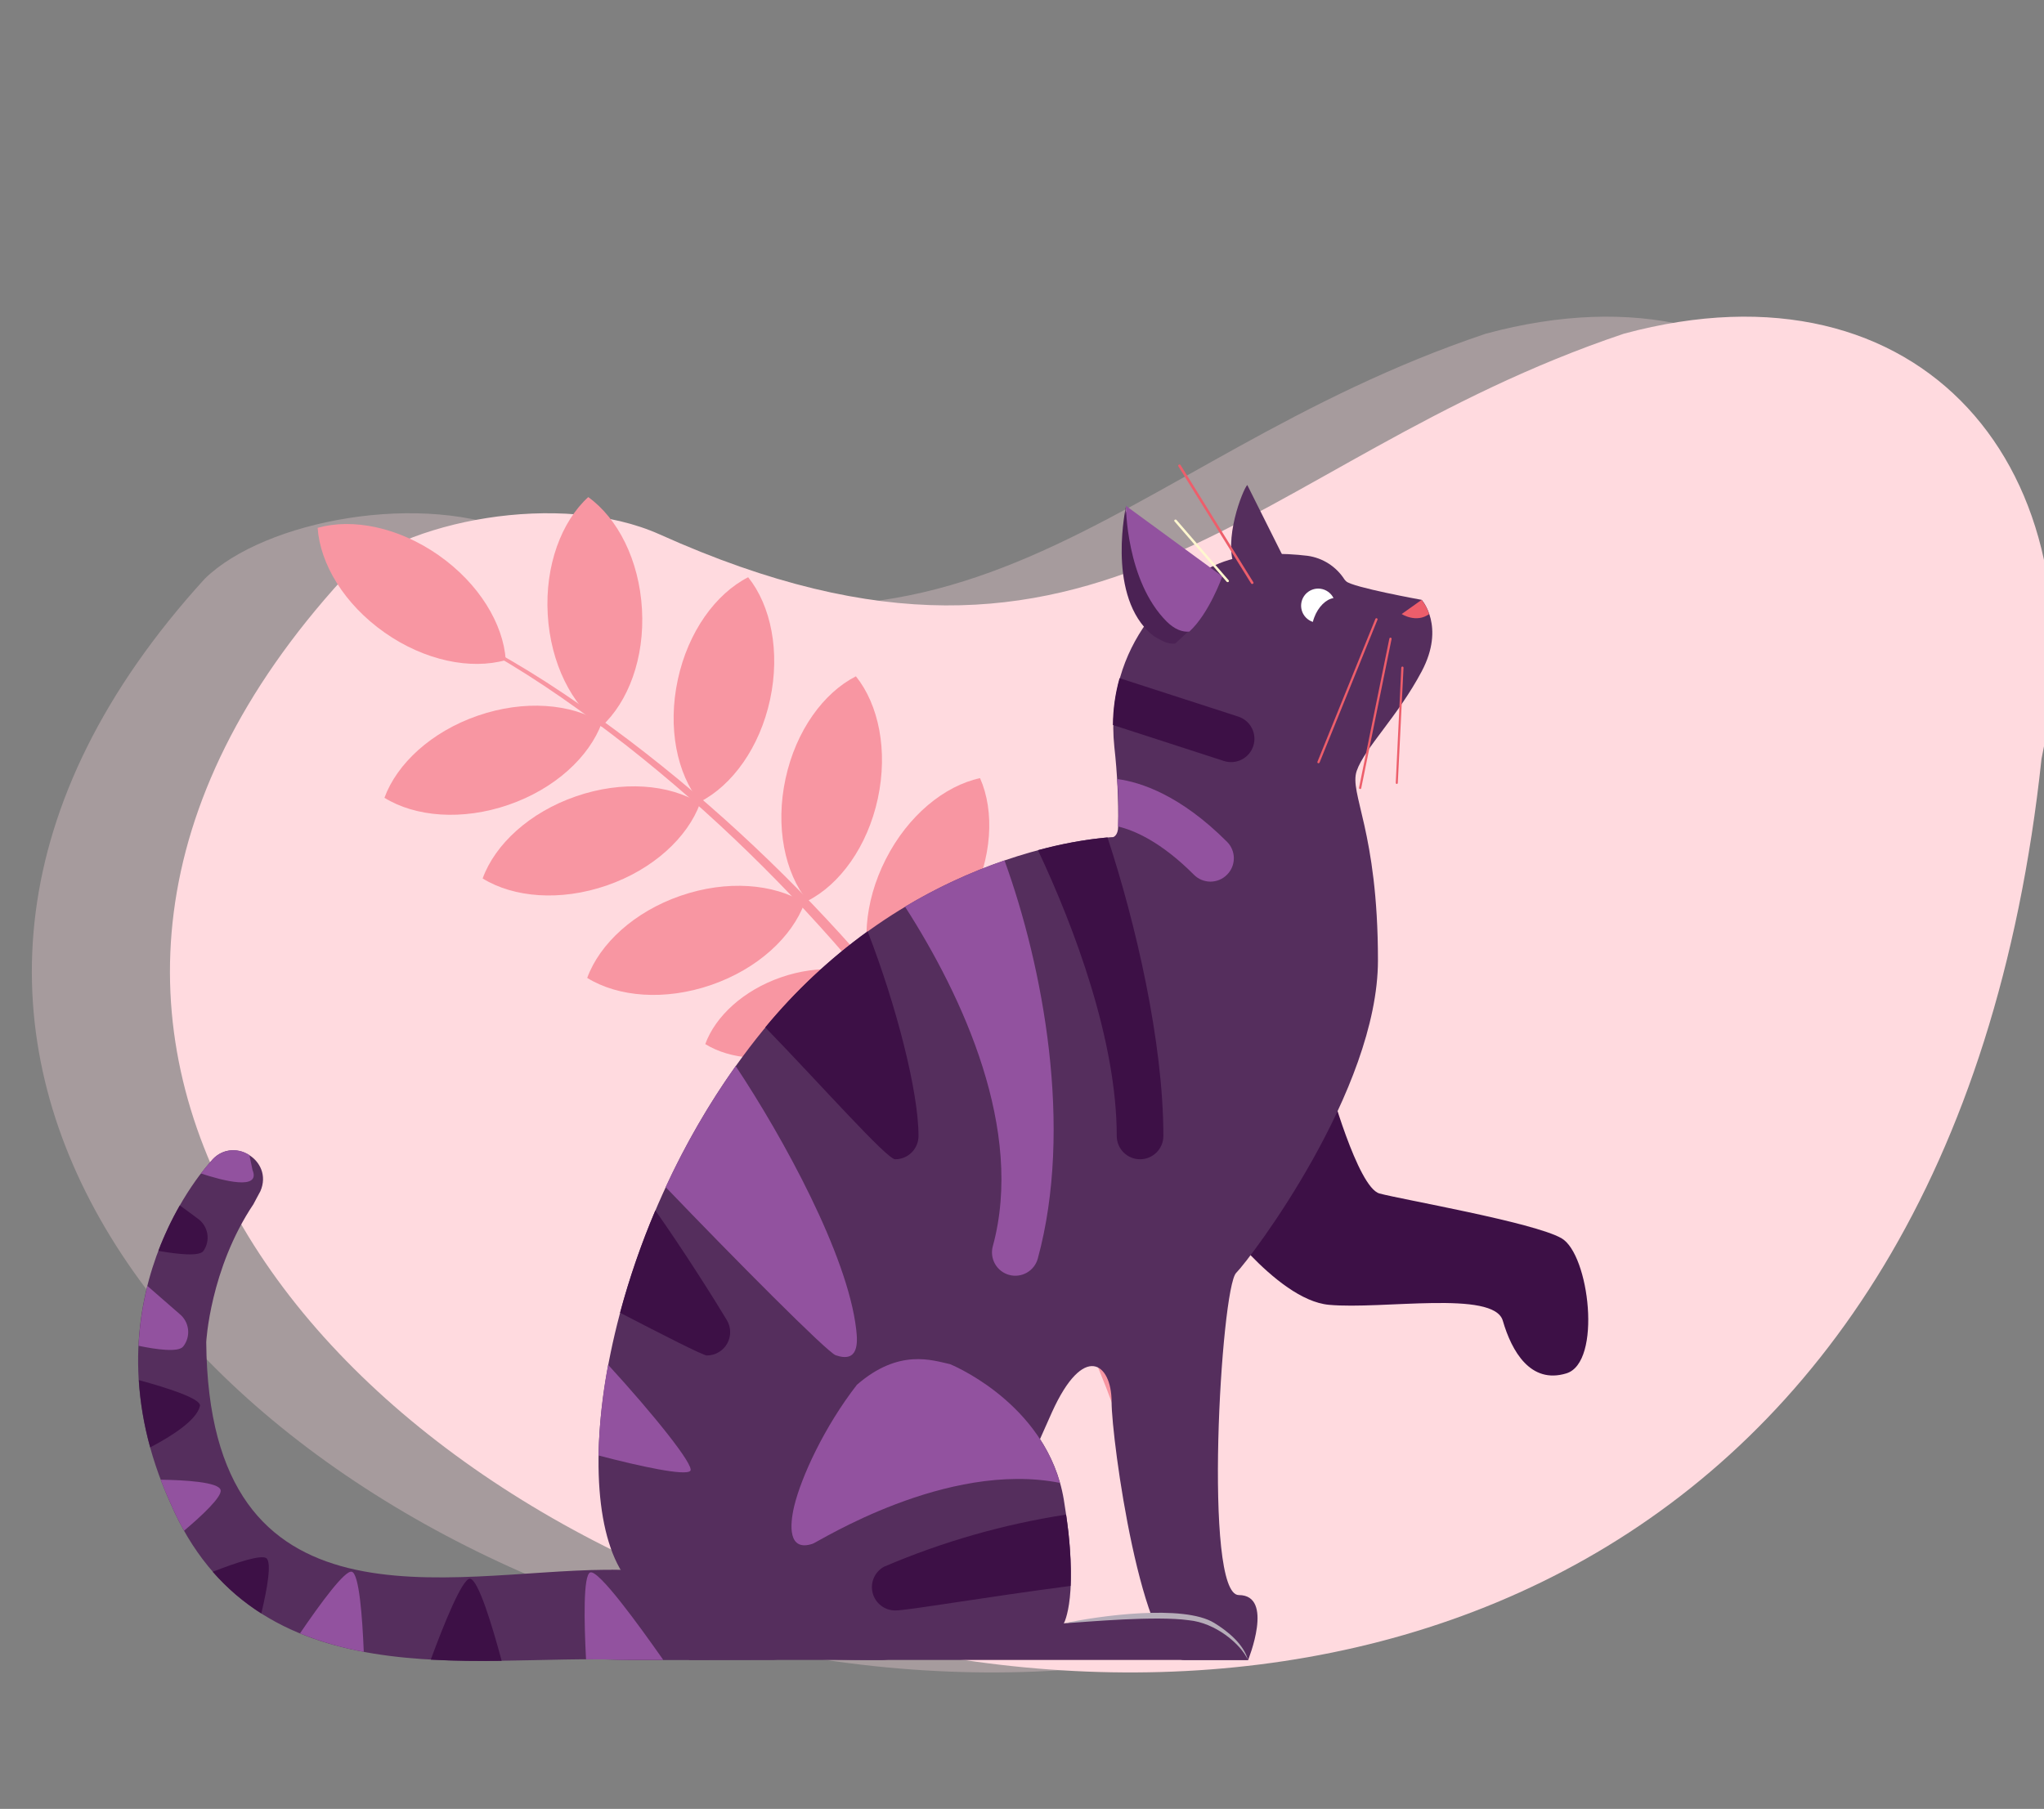 <svg width="296" height="262" viewBox="0 0 296 262" fill="none" xmlns="http://www.w3.org/2000/svg">
<rect x="0" y="0" width="296" height="262" fill="#808080" stroke="none"/>
<g clip-path="url(#clip0)">
<path opacity="0.3" d="M29.66 83.819C38.292 75.367 61.258 70.984 75.555 77.414C140.033 106.426 160.57 66.67 215.16 48.334C258.52 36.617 284.409 68.198 275.64 109.912C249.873 350.899 -88.782 213.707 29.66 83.819Z" fill="#FFDADF"/>
<path d="M49.66 83.819C58.292 75.367 81.258 70.984 95.555 77.414C160.033 106.426 180.57 66.67 235.16 48.334C278.52 36.617 304.409 68.198 295.64 109.912C269.873 350.899 -68.782 213.707 49.66 83.819Z" fill="#FFDADF"/>
<path d="M160.193 200.996C164.671 212.658 168.178 224.671 170.679 236.911H174.001C171.264 224.319 167.472 211.98 162.664 200.025C156.647 185.386 149.072 171.438 140.07 158.42C135.568 151.933 130.739 145.679 125.601 139.684C120.439 133.723 114.98 128.026 109.243 122.616C103.514 117.201 97.499 112.097 91.225 107.325C84.931 102.585 78.445 98.08 71.529 94.278L71.309 94.694C78.115 98.581 84.526 103.172 90.717 107.986C96.889 112.835 102.798 118.011 108.418 123.49C114.039 128.96 119.38 134.71 124.42 140.719C129.425 146.745 134.12 153.022 138.487 159.526C147.187 172.532 154.464 186.435 160.193 200.996V200.996Z" fill="#F896A2"/>
<path d="M46 76.452C46.356 81.704 49.865 87.521 55.686 91.614C61.507 95.707 68.171 97.033 73.242 95.611C72.886 90.359 69.377 84.541 63.556 80.448C57.735 76.356 51.071 75.026 46 76.452Z" fill="#F896A2"/>
<path d="M85.186 72C81.299 75.556 78.91 81.903 79.319 89.004C79.728 96.106 82.829 102.144 87.096 105.227C90.982 101.671 93.375 95.323 92.966 88.222C92.558 81.121 89.471 75.083 85.186 72Z" fill="#F896A2"/>
<path d="M108.345 83.606C103.647 86.01 99.65 91.486 98.153 98.456C96.656 105.426 98.036 112.054 101.329 116.161C106.023 113.771 110.019 108.285 111.516 101.329C113.014 94.374 111.637 87.717 108.345 83.606Z" fill="#F896A2"/>
<path d="M123.948 97.958C119.254 100.348 115.257 105.834 113.756 112.79C112.256 119.745 113.639 126.388 116.932 130.495C121.626 128.105 125.623 122.618 127.12 115.667C128.617 108.715 127.248 102.065 123.948 97.958Z" fill="#F896A2"/>
<path d="M141.925 112.708C136.776 113.817 131.506 118.099 128.277 124.443C125.048 130.786 124.682 137.557 126.815 142.372C131.964 141.262 137.234 136.977 140.463 130.637C143.692 124.297 144.055 117.519 141.925 112.708Z" fill="#F896A2"/>
<path d="M154.581 131.171C149.88 130.972 144.362 133.49 140.141 138.24C135.92 142.991 134.074 148.766 134.835 153.406C139.536 153.606 145.055 151.088 149.276 146.337C153.497 141.586 155.339 135.812 154.581 131.171Z" fill="#F896A2"/>
<path d="M163.774 142.784C159.073 142.585 153.554 145.099 149.333 149.85C145.112 154.601 143.27 160.376 144.024 165.016C148.725 165.215 154.244 162.701 158.465 157.947C162.686 153.193 164.521 147.421 163.774 142.784Z" fill="#F896A2"/>
<path d="M55.672 115.553C60.149 118.323 66.919 118.892 73.647 116.57C80.375 114.248 85.346 109.618 87.16 104.675C82.679 101.905 75.912 101.336 69.184 103.662C62.457 105.987 57.485 110.61 55.672 115.553Z" fill="#F896A2"/>
<path d="M69.894 127.238C74.375 130.008 81.142 130.577 87.87 128.252C94.598 125.926 99.565 121.3 101.382 116.357C96.902 113.587 90.135 113.018 83.407 115.343C76.679 117.669 71.694 122.281 69.894 127.238Z" fill="#F896A2"/>
<path d="M85.035 141.643C89.512 144.413 96.283 144.982 103.007 142.657C109.731 140.331 114.706 135.705 116.519 130.762C112.039 127.992 105.272 127.423 98.544 129.749C91.816 132.074 86.845 136.701 85.035 141.643Z" fill="#F896A2"/>
<path d="M102.133 151.226C105.778 153.481 111.282 153.943 116.751 152.051C122.22 150.16 126.263 146.397 127.736 142.376C124.091 140.121 118.586 139.659 113.117 141.551C107.648 143.442 103.601 147.205 102.133 151.226Z" fill="#F896A2"/>
<path d="M114.934 160.379C117.91 162.303 122.383 162.744 126.803 161.218C131.223 159.693 134.463 156.596 135.618 153.232C132.639 151.308 128.169 150.867 123.749 152.393C119.329 153.918 116.082 157.03 114.934 160.379Z" fill="#F896A2"/>
<path d="M122.582 172.15C125.562 174.074 130.032 174.514 134.452 172.989C138.872 171.463 142.115 168.366 143.267 165.002C140.287 163.079 135.799 162.638 131.397 164.163C126.995 165.689 123.734 168.797 122.582 172.15Z" fill="#F896A2"/>
<path d="M180.623 70.245C179.992 70.882 177.027 78.304 178.894 82.322H186.667L180.623 70.245Z" fill="#552E5D"/>
<path d="M192.429 156.744C192.429 156.744 196.601 172.005 199.768 172.867C202.936 173.729 222.078 177.039 226.118 179.345C230.158 181.65 232.019 197.334 226.837 198.92C221.655 200.507 218.921 195.753 217.626 191.29C216.33 186.827 200.213 189.709 192.44 188.99C184.667 188.27 175.312 174.882 175.312 174.882L192.429 156.744Z" fill="#3D1046"/>
<path d="M194.689 83.914C194.099 82.997 193.319 82.218 192.401 81.629C191.483 81.041 190.449 80.658 189.369 80.505C185.955 80.094 181.223 79.956 177.292 81.323C170.189 83.821 159.825 93.4 161.373 108.189C161.801 112.016 161.984 115.867 161.922 119.717C161.922 121.045 161.203 121.249 161.203 121.249C161.203 121.249 131.801 122.209 109.541 150.42C87.281 178.63 81.714 217.392 90.926 228.92C100.137 240.448 117.791 240.448 127.579 240.448C137.367 240.448 147.731 214.724 152.337 204.552C156.943 194.38 160.972 197.448 160.972 203.015C160.972 208.581 165.364 240.448 171.528 240.448H180.74C180.74 240.448 184.582 231.033 179.395 231.033C174.207 231.033 176.804 186.607 179.011 184.372C181.217 182.138 199.547 157.891 199.547 139.084C199.547 120.277 195.325 114.93 196.478 111.636C197.631 108.343 202.423 103.77 205.882 97.243C209.34 90.716 205.882 86.884 205.882 86.884C205.882 86.884 195.808 85.062 194.941 84.194C194.848 84.109 194.763 84.016 194.689 83.914V83.914Z" fill="#552E5D"/>
<path d="M167.494 91.402C161.593 85.5 163.07 73.286 163.07 73.286C163.07 73.286 160.325 85.522 166.237 91.402C167.511 92.67 168.735 93.048 169.871 92.807C168.956 92.586 168.129 92.097 167.494 91.402V91.402Z" fill="#4B2254"/>
<path d="M170.18 93.22C173.051 90.607 173.002 90.5 173.002 90.5L163.002 74C163.002 74 161.002 85.864 166.908 91.765C168.061 92.901 169.165 93.308 170.18 93.22Z" fill="#4B2254"/>
<path d="M172.229 91.484C175.1 88.871 177.011 83.486 177.011 83.486L163.051 73.265C163.051 73.265 163.051 84.128 168.958 90.03C170.11 91.166 171.214 91.572 172.229 91.484Z" fill="#92529F"/>
<path d="M36.711 174.403C30.393 183.823 29.855 194.489 29.866 194.396C30.222 237.516 65.037 227.52 87.687 227.372C91.496 227.404 79.721 227.212 111.769 227.723C112.608 227.739 113.435 227.921 114.202 228.259C114.97 228.597 115.664 229.083 116.242 229.69C116.821 230.297 117.274 231.013 117.575 231.795C117.875 232.578 118.018 233.413 117.995 234.251C117.971 235.09 117.782 235.915 117.437 236.68C117.093 237.445 116.601 238.134 115.989 238.707C115.377 239.281 114.657 239.728 113.872 240.022C113.086 240.315 112.25 240.451 111.412 240.42C111.33 240.42 91.348 240.492 89.91 240.42C69.247 239.531 37.013 246.503 24.64 217.633C11.465 188.33 30.535 168.228 30.535 168.228C33.582 164.385 39.67 168.024 37.71 172.531C37.694 172.548 36.684 174.447 36.711 174.403Z" fill="#552E5D"/>
<path d="M137.585 197.586C137.585 197.586 151.72 203.284 154.053 217.205C156.386 231.127 154.053 235.14 154.053 235.14C154.053 235.14 170.626 232.609 175.314 235.14C180.002 237.67 180.738 240.431 180.738 240.431H99.823C99.823 240.431 86.593 226.104 88.24 221.064C89.886 216.025 128.725 195.686 137.585 197.586Z" fill="#552E5D"/>
<path d="M154.039 235.134C159.095 234.036 171.397 232.334 175.838 235.068C177.831 236.281 180.114 238.175 180.718 240.426C179.686 238.12 176.025 235.046 172.154 234.678C167.395 234.008 157.569 234.898 154.039 235.134Z" fill="#B6ADB9"/>
<path d="M177.689 126.694C178.003 126.381 178.251 126.009 178.421 125.6C178.591 125.191 178.678 124.752 178.678 124.309C178.678 123.866 178.591 123.427 178.421 123.018C178.251 122.608 178.003 122.237 177.689 121.924C170.975 115.21 165.25 113.294 161.77 112.833C161.995 115.119 162.042 117.418 161.912 119.711C164.234 120.26 168.121 121.907 172.891 126.694C173.205 127.012 173.578 127.264 173.99 127.436C174.402 127.608 174.844 127.697 175.29 127.697C175.737 127.697 176.178 127.608 176.59 127.436C177.002 127.264 177.376 127.012 177.689 126.694V126.694Z" fill="#92529F"/>
<path d="M181.497 108.041C181.634 107.617 181.685 107.171 181.648 106.728C181.612 106.284 181.488 105.852 181.284 105.457C181.08 105.062 180.8 104.711 180.459 104.424C180.119 104.137 179.726 103.921 179.301 103.786L162.125 98.226C161.504 100.434 161.181 102.716 161.164 105.011L177.221 110.215C177.644 110.355 178.091 110.41 178.536 110.376C178.981 110.343 179.415 110.222 179.812 110.019C180.21 109.817 180.564 109.538 180.853 109.199C181.142 108.859 181.361 108.466 181.497 108.041V108.041Z" fill="#3D1046"/>
<path d="M85.47 227.756C84.444 228.146 84.581 234.893 84.867 240.344C86.607 240.344 88.297 240.344 89.911 240.426C90.389 240.426 92.898 240.426 96.049 240.426C92.481 235.337 86.662 227.306 85.47 227.756Z" fill="#92529F"/>
<path d="M68.039 228.668C66.941 228.668 64.311 235.146 62.379 240.388C65.815 240.58 69.268 240.597 72.65 240.558C71.332 235.656 69.246 228.668 68.039 228.668Z" fill="#3D1046"/>
<path d="M50.946 227.652C49.974 227.377 46.461 232.148 43.441 236.583C46.422 237.785 49.518 238.679 52.68 239.251C52.472 234.173 52.011 227.959 50.946 227.652Z" fill="#92529F"/>
<path d="M38.572 225.692C37.831 225.143 34.23 226.318 30.805 227.657C32.847 229.999 35.217 232.033 37.842 233.696C38.666 230.243 39.385 226.307 38.572 225.692Z" fill="#3D1046"/>
<path d="M31.95 215.822C31.681 214.658 26.762 214.373 23.266 214.323C23.679 215.421 24.137 216.519 24.638 217.617C25.235 219.018 25.907 220.385 26.653 221.712C29.381 219.418 32.164 216.761 31.95 215.822Z" fill="#92529F"/>
<path d="M28.955 203.651C29.196 202.608 24.31 201.044 20.105 199.896C20.316 203.193 20.868 206.458 21.752 209.64C24.81 208.037 28.46 205.743 28.955 203.651Z" fill="#3D1046"/>
<path d="M26.528 195.033C27.082 194.332 27.336 193.439 27.233 192.551C27.13 191.663 26.679 190.852 25.979 190.296L21.351 186.261C20.638 189.101 20.208 192.004 20.066 194.929C22.515 195.439 25.819 195.928 26.528 195.033Z" fill="#92529F"/>
<path d="M29.461 181.188C29.972 180.454 30.171 179.546 30.014 178.665C29.856 177.784 29.355 177.001 28.621 176.489L26.041 174.59C24.834 176.701 23.795 178.904 22.934 181.177C25.706 181.666 28.879 182.023 29.461 181.188Z" fill="#3D1046"/>
<path d="M36.569 169.464L36.119 167.317C35.25 166.721 34.186 166.483 33.146 166.652C32.106 166.82 31.171 167.383 30.536 168.223C30.028 168.78 29.548 169.363 29.098 169.969C32.199 170.99 37.804 172.494 36.569 169.464Z" fill="#92529F"/>
<path d="M165.096 167.909C165.539 167.909 165.978 167.822 166.388 167.652C166.797 167.483 167.169 167.234 167.483 166.92C167.796 166.607 168.045 166.235 168.215 165.825C168.384 165.416 168.472 164.977 168.472 164.533C168.472 150.93 164.459 133.677 160.38 121.298C156.977 121.617 153.608 122.234 150.312 123.142C155.648 134.462 161.72 150.766 161.72 164.533C161.72 164.977 161.807 165.416 161.977 165.825C162.146 166.235 162.395 166.607 162.709 166.92C163.022 167.234 163.394 167.483 163.804 167.652C164.213 167.822 164.652 167.909 165.096 167.909V167.909Z" fill="#3D1046"/>
<path d="M143.772 180.513C143.536 181.377 143.654 182.3 144.098 183.078C144.542 183.855 145.277 184.425 146.141 184.661C147.005 184.897 147.928 184.779 148.705 184.335C149.483 183.891 150.053 183.156 150.288 182.292C155.449 163.359 151.057 140.023 145.463 124.619C140.441 126.344 135.613 128.591 131.059 131.322C139.458 144.414 148.362 163.677 143.772 180.513Z" fill="#92529F"/>
<path d="M129.638 167.91C130.082 167.91 130.521 167.823 130.93 167.653C131.34 167.483 131.712 167.235 132.026 166.921C132.339 166.608 132.588 166.236 132.757 165.826C132.927 165.416 133.014 164.977 133.014 164.534C133.014 158.117 129.792 145.579 125.642 134.891C120.132 138.88 115.151 143.555 110.82 148.801C118.945 157.184 128.431 167.91 129.638 167.91Z" fill="#3D1046"/>
<path d="M121.02 196.296C124.397 197.46 124.204 194.413 123.99 192.557C122.755 181.787 113.407 164.753 106.534 154.405C102.621 159.927 99.227 165.798 96.394 171.944C106.331 182.303 119.791 195.868 121.02 196.296Z" fill="#92529F"/>
<path d="M105.257 191.207C103.374 188.072 99.125 181.326 94.904 175.32C92.858 180.136 91.15 185.089 89.793 190.142C95.958 193.331 101.81 196.329 102.364 196.329C102.962 196.327 103.549 196.168 104.065 195.866C104.581 195.564 105.008 195.131 105.302 194.61C105.596 194.09 105.747 193.5 105.739 192.903C105.731 192.305 105.565 191.72 105.257 191.207V191.207Z" fill="#3D1046"/>
<path d="M99.962 213.049C100.67 212.341 94.566 204.771 88.066 197.679C87.235 202.011 86.769 206.405 86.672 210.815C92.76 212.407 99.221 213.801 99.962 213.049Z" fill="#92529F"/>
<path d="M117.683 223.601C118.539 223.315 137.028 211.524 153.496 214.784C150.071 202.614 137.577 197.586 137.577 197.586C135.03 197.037 130.193 195.269 124.095 200.572C119.346 206.693 116.041 213.917 115.015 218.139C114.356 220.9 114.098 224.797 117.683 223.601Z" fill="#92529F"/>
<path d="M129.648 233.262C131.482 233.262 142.181 231.39 155.038 229.705C155.137 226.25 154.917 222.793 154.379 219.379C145.302 220.78 136.438 223.32 127.996 226.938C127.343 227.302 126.83 227.874 126.536 228.562C126.243 229.25 126.186 230.016 126.375 230.739C126.564 231.463 126.988 232.103 127.581 232.56C128.173 233.016 128.901 233.263 129.648 233.262Z" fill="#3D1046"/>
<path d="M190.317 89.442C190.899 87.883 192.03 86.796 193.111 86.626C192.93 86.261 192.661 85.946 192.328 85.71C191.996 85.474 191.611 85.323 191.206 85.272C190.801 85.22 190.39 85.27 190.01 85.415C189.629 85.561 189.29 85.798 189.023 86.106C188.756 86.415 188.569 86.784 188.479 87.182C188.389 87.58 188.399 87.993 188.507 88.386C188.616 88.78 188.82 89.14 189.101 89.435C189.382 89.73 189.732 89.952 190.119 90.079C190.173 89.863 190.239 89.651 190.317 89.442V89.442Z" fill="white"/>
<path d="M206.964 88.943C206.728 88.197 206.356 87.501 205.866 86.89L202.984 88.937C202.984 88.937 205.092 90.304 206.964 88.943Z" fill="#ED5E6B"/>
<path d="M170.242 75.252C170.268 75.253 170.293 75.26 170.317 75.271C170.341 75.282 170.362 75.298 170.379 75.318L177.927 84.046C177.943 84.063 177.954 84.083 177.961 84.105C177.968 84.127 177.97 84.15 177.967 84.172C177.963 84.195 177.955 84.216 177.943 84.236C177.93 84.255 177.914 84.271 177.894 84.282C177.854 84.31 177.805 84.321 177.756 84.315C177.708 84.309 177.663 84.286 177.631 84.25L170.088 75.521C170.072 75.504 170.061 75.484 170.054 75.463C170.047 75.441 170.045 75.418 170.048 75.395C170.052 75.373 170.06 75.351 170.072 75.332C170.085 75.313 170.101 75.297 170.121 75.285C170.157 75.261 170.199 75.25 170.242 75.252V75.252Z" fill="#FFF7CF"/>
<path d="M170.819 67.276C170.849 67.278 170.878 67.287 170.903 67.302C170.929 67.317 170.951 67.338 170.967 67.363L181.501 84.332C181.514 84.351 181.521 84.373 181.524 84.395C181.527 84.418 181.525 84.441 181.519 84.463C181.512 84.485 181.5 84.505 181.485 84.522C181.47 84.539 181.451 84.553 181.43 84.562C181.386 84.584 181.336 84.589 181.289 84.577C181.241 84.565 181.2 84.536 181.172 84.496L170.638 67.534C170.625 67.514 170.618 67.492 170.615 67.47C170.612 67.447 170.614 67.424 170.62 67.402C170.627 67.38 170.639 67.36 170.654 67.343C170.669 67.326 170.688 67.312 170.709 67.303C170.742 67.283 170.78 67.274 170.819 67.276V67.276Z" fill="#ED5E6B"/>
<path d="M190.932 110.544H190.872C190.833 110.527 190.803 110.496 190.786 110.457C190.77 110.419 190.769 110.375 190.784 110.336L199.166 89.668C199.172 89.644 199.182 89.623 199.196 89.604C199.211 89.585 199.229 89.569 199.25 89.558C199.271 89.547 199.295 89.54 199.319 89.539C199.342 89.538 199.366 89.542 199.388 89.551C199.41 89.56 199.43 89.573 199.447 89.591C199.463 89.608 199.476 89.629 199.483 89.651C199.491 89.674 199.493 89.698 199.491 89.721C199.488 89.745 199.481 89.768 199.468 89.788L191.091 110.456C191.076 110.485 191.053 110.509 191.025 110.524C190.997 110.54 190.964 110.547 190.932 110.544V110.544Z" fill="#ED5E6B"/>
<path d="M196.935 114.282C196.914 114.278 196.894 114.27 196.876 114.258C196.858 114.246 196.843 114.231 196.831 114.213C196.819 114.195 196.811 114.175 196.807 114.154C196.803 114.133 196.804 114.111 196.809 114.09L201.2 92.489C201.21 92.447 201.235 92.41 201.271 92.386C201.307 92.363 201.35 92.354 201.392 92.362C201.414 92.366 201.434 92.374 201.452 92.386C201.469 92.398 201.485 92.413 201.497 92.431C201.508 92.449 201.516 92.47 201.52 92.491C201.524 92.512 201.524 92.534 201.519 92.555L197.127 114.156C197.118 114.198 197.093 114.234 197.057 114.258C197.021 114.282 196.977 114.29 196.935 114.282V114.282Z" fill="#ED5E6B"/>
<path d="M202.279 113.553C202.236 113.55 202.196 113.53 202.167 113.499C202.139 113.467 202.124 113.425 202.125 113.382L202.927 96.7C202.929 96.657 202.949 96.617 202.981 96.588C203.012 96.56 203.054 96.544 203.097 96.546C203.139 96.549 203.179 96.568 203.208 96.6C203.237 96.632 203.252 96.673 203.25 96.716L202.422 113.399C202.42 113.437 202.405 113.474 202.379 113.502C202.353 113.531 202.317 113.549 202.279 113.553V113.553Z" fill="#ED5E6B"/>
</g>
<defs>
<clipPath id="clip0">
<rect width="296" height="262" fill="white"/>
</clipPath>
</defs>
</svg>

